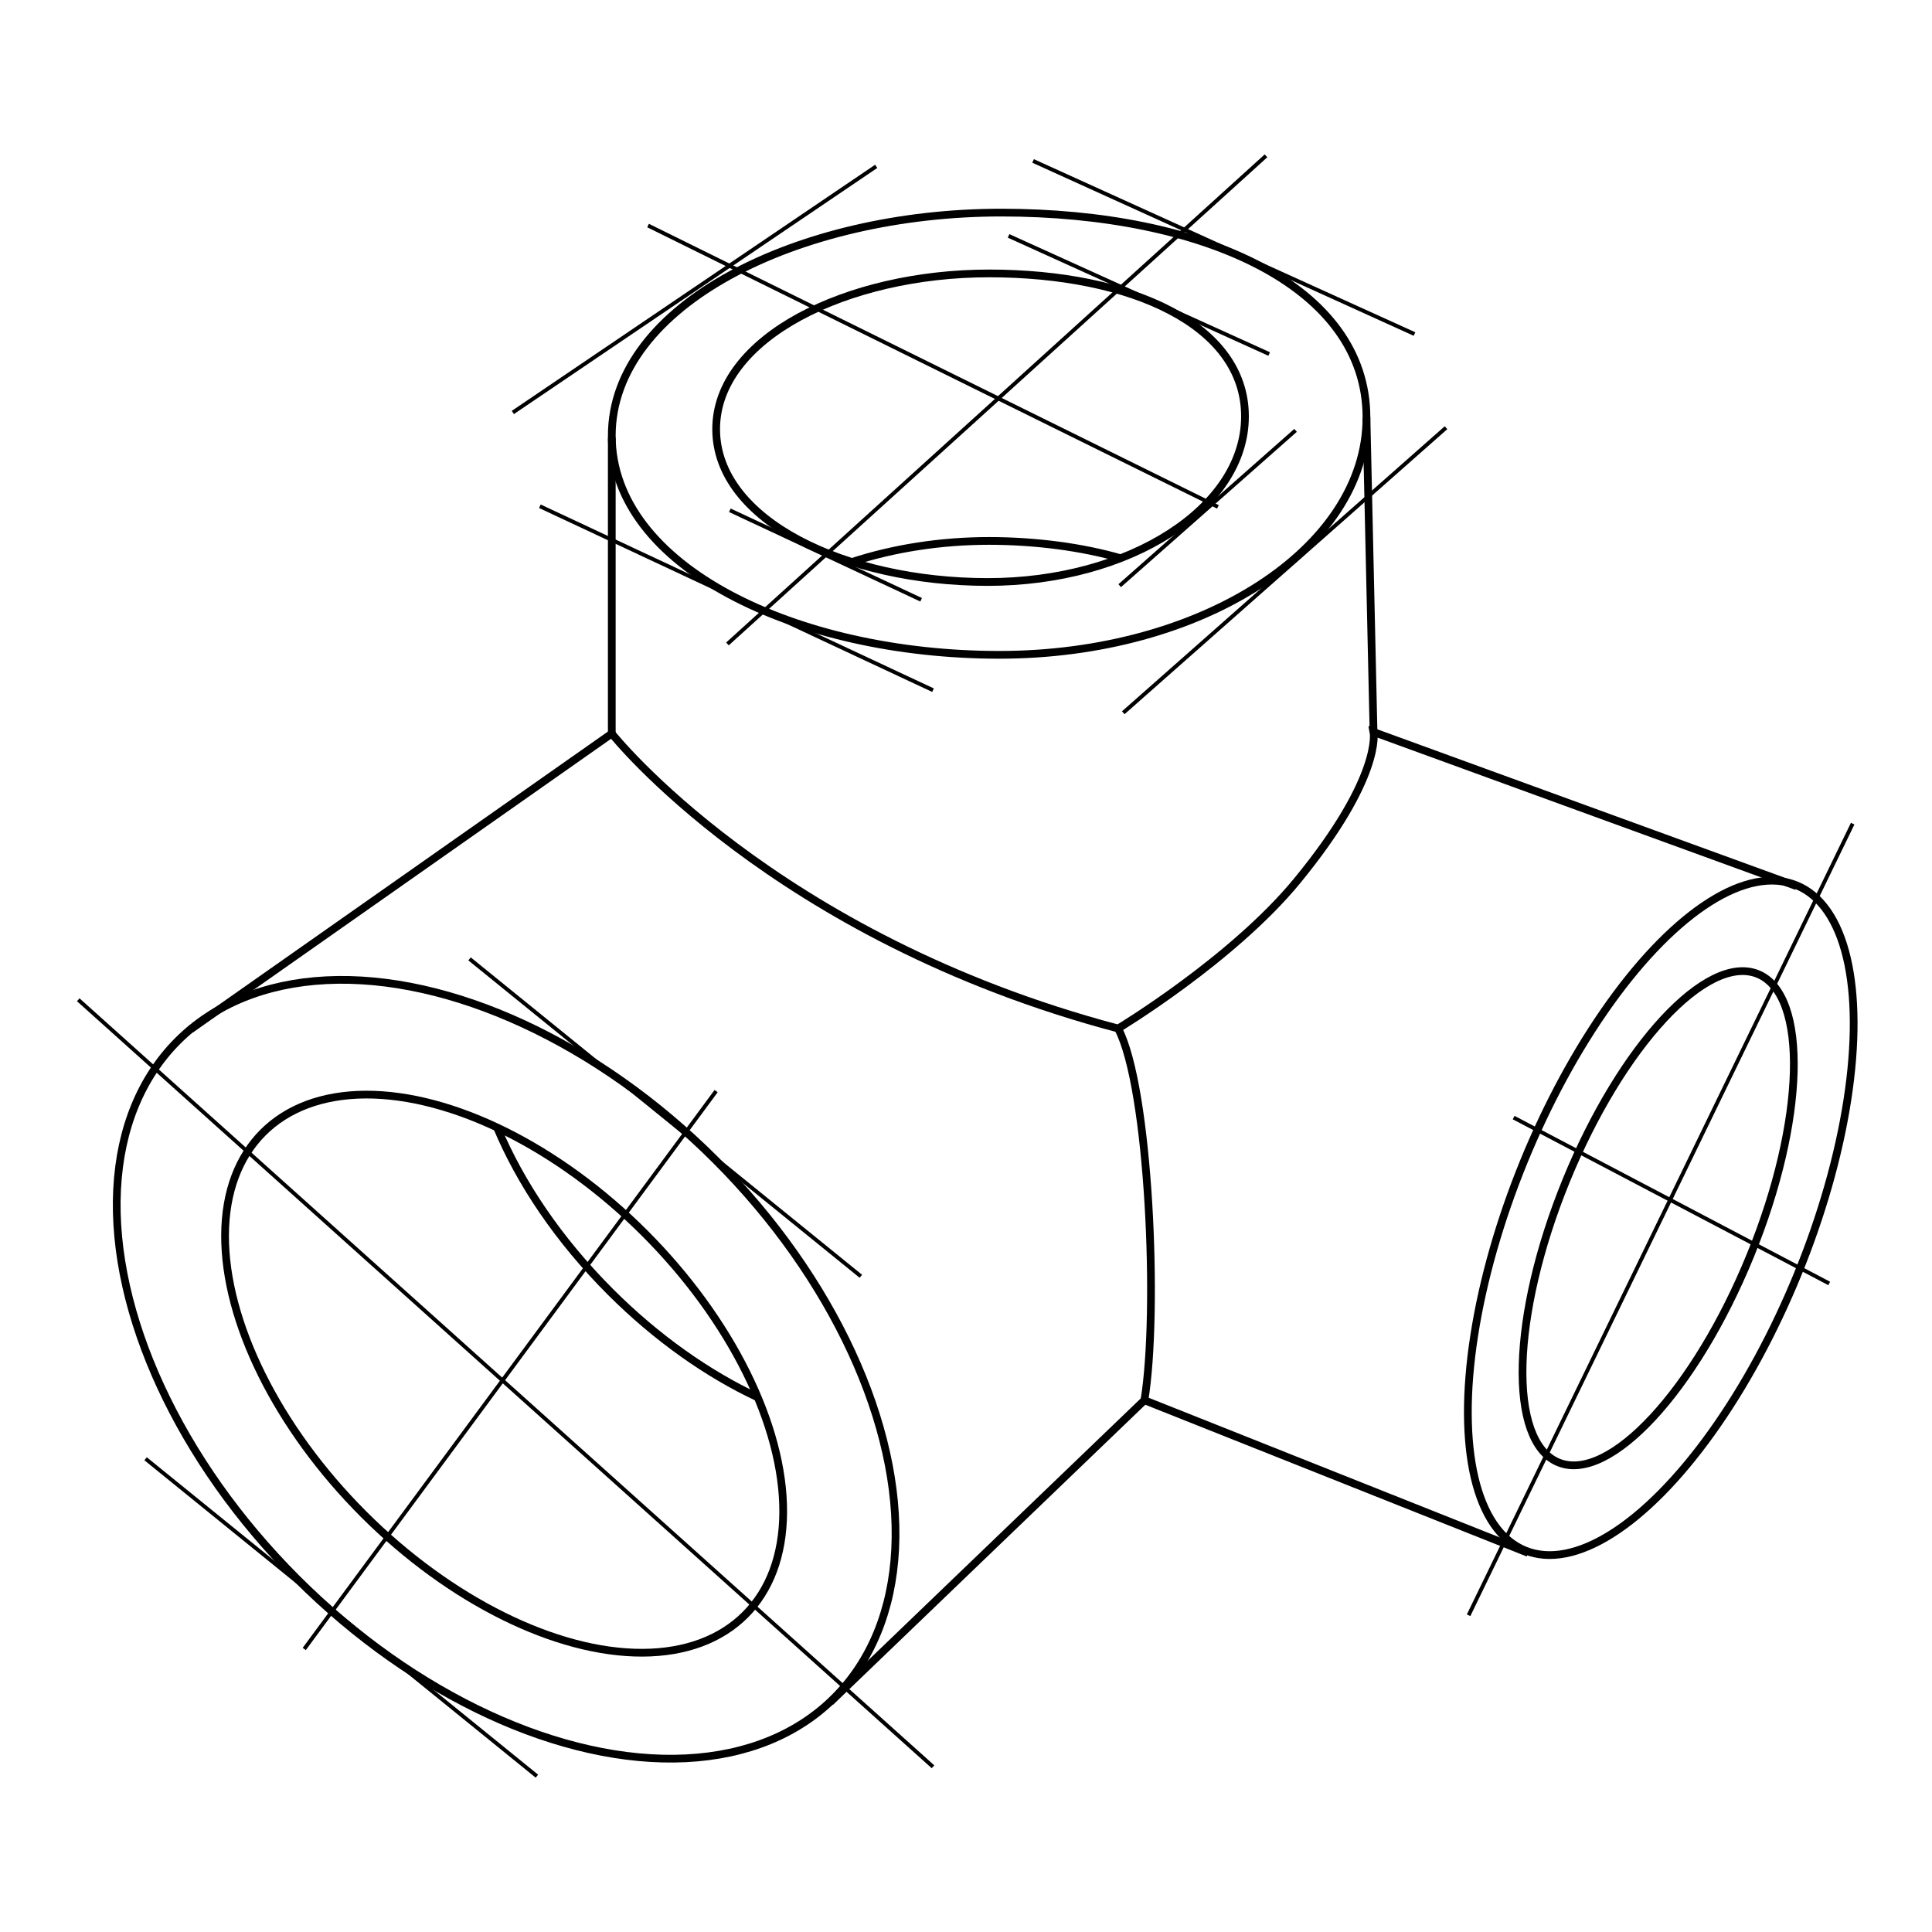 <?xml version="1.0" encoding="utf-8"?>
<!-- Generator: Adobe Illustrator 23.0.2, SVG Export Plug-In . SVG Version: 6.00 Build 0)  -->
<svg version="1.1" id="Слой_1" xmlns="http://www.w3.org/2000/svg" xmlns:xlink="http://www.w3.org/1999/xlink" x="0px" y="0px"
	 viewBox="0 0 500 500" style="enable-background:new 0 0 500 500;" xml:space="preserve">
<style type="text/css">
	.st0{fill:none;stroke:#000000;stroke-width:2;stroke-miterlimit:10;}
	.st1{fill:none;stroke:#000000;stroke-miterlimit:10;}
</style>
<g>
	<g>
		<path class="st0" d="M353.64,108.04c0,33.93-42.55,61.43-95.03,61.43s-100.28-22.78-100.28-56.7s48.32-57.75,100.8-57.75
			S353.64,74.11,353.64,108.04z"/>
		<path class="st0" d="M322.2,107.76c0,23.67-29.81,42.86-66.59,42.86s-70.27-15.89-70.27-39.56s33.86-40.3,70.64-40.3
			S322.2,84.09,322.2,107.76z"/>
		<path class="st0" d="M220.48,145.45c10.66-3.51,22.91-5.46,35.49-5.46c12.2,0,24.26,1.65,34.03,4.48"/>
		<line class="st0" x1="158.33" y1="113.29" x2="158.33" y2="189.85"/>
		<path class="st0" d="M49.33,266.4l109-76.55c0,0,41.75,52.71,131.04,76.33c0,0,29.56-17.79,46.36-38.26
			c22.07-26.89,19.74-38.47,19.74-38.47l109.49,39.89"/>
		<line class="st0" x1="214.89" y1="440.48" x2="296.18" y2="362.38"/>
		<path class="st0" d="M395.49,401.89l-99.31-39.51c3.73-22.86,1.26-80.89-6.81-96.2"/>
		<line class="st0" x1="353.64" y1="108.04" x2="355.47" y2="189.45"/>
		
			<ellipse transform="matrix(0.707 -0.707 0.707 0.707 -213.168 196.421)" class="st0" cx="130.52" cy="355.53" rx="51.44" ry="88.26"/>
		<path class="st0" d="M196.18,361.68c-12.98-6.09-26.21-15.35-38.25-27.39c-13.37-13.37-23.3-28.2-29.29-42.52"/>
		
			<ellipse transform="matrix(0.707 -0.707 0.707 0.707 -212.212 196.456)" class="st0" cx="131.04" cy="354.39" rx="76.63" ry="120.2"/>
		
			<ellipse transform="matrix(0.378 -0.926 0.926 0.378 -25.195 593.416)" class="st0" cx="429.14" cy="315.46" rx="68.25" ry="25.72"/>
		
			<ellipse transform="matrix(0.378 -0.926 0.926 0.378 -24.696 593.979)" class="st0" cx="429.81" cy="315.37" rx="92.94" ry="38.31"/>
	</g>
	<line class="st1" x1="327.64" y1="40.33" x2="188.26" y2="166.65"/>
	<line class="st1" x1="167.72" y1="58.37" x2="315.2" y2="131.18"/>
	<line class="st1" x1="226.76" y1="43.05" x2="132.72" y2="106.75"/>
	<line class="st1" x1="139.72" y1="131.02" x2="241.46" y2="178.62"/>
	<line class="st1" x1="188.89" y1="132.06" x2="238.39" y2="155.22"/>
	<line class="st1" x1="290.7" y1="184.46" x2="374.23" y2="110.69"/>
	<line class="st1" x1="289.78" y1="151.57" x2="335.29" y2="111.38"/>
	<line class="st1" x1="267.36" y1="41.65" x2="366.07" y2="86.45"/>
	<line class="st1" x1="261.02" y1="61.05" x2="328.46" y2="91.62"/>
	<line class="st1" x1="121.52" y1="248.16" x2="222.79" y2="330.3"/>
	<line class="st1" x1="37.68" y1="377.53" x2="138.95" y2="459.67"/>
	<line class="st1" x1="391.73" y1="289.23" x2="473.4" y2="332.16"/>
	<line class="st1" x1="479.47" y1="213.16" x2="380.07" y2="418.03"/>
	<line class="st1" x1="20.25" y1="258.74" x2="241.46" y2="457.24"/>
	<line class="st1" x1="185.33" y1="282.38" x2="78.74" y2="426.75"/>
</g>
</svg>
